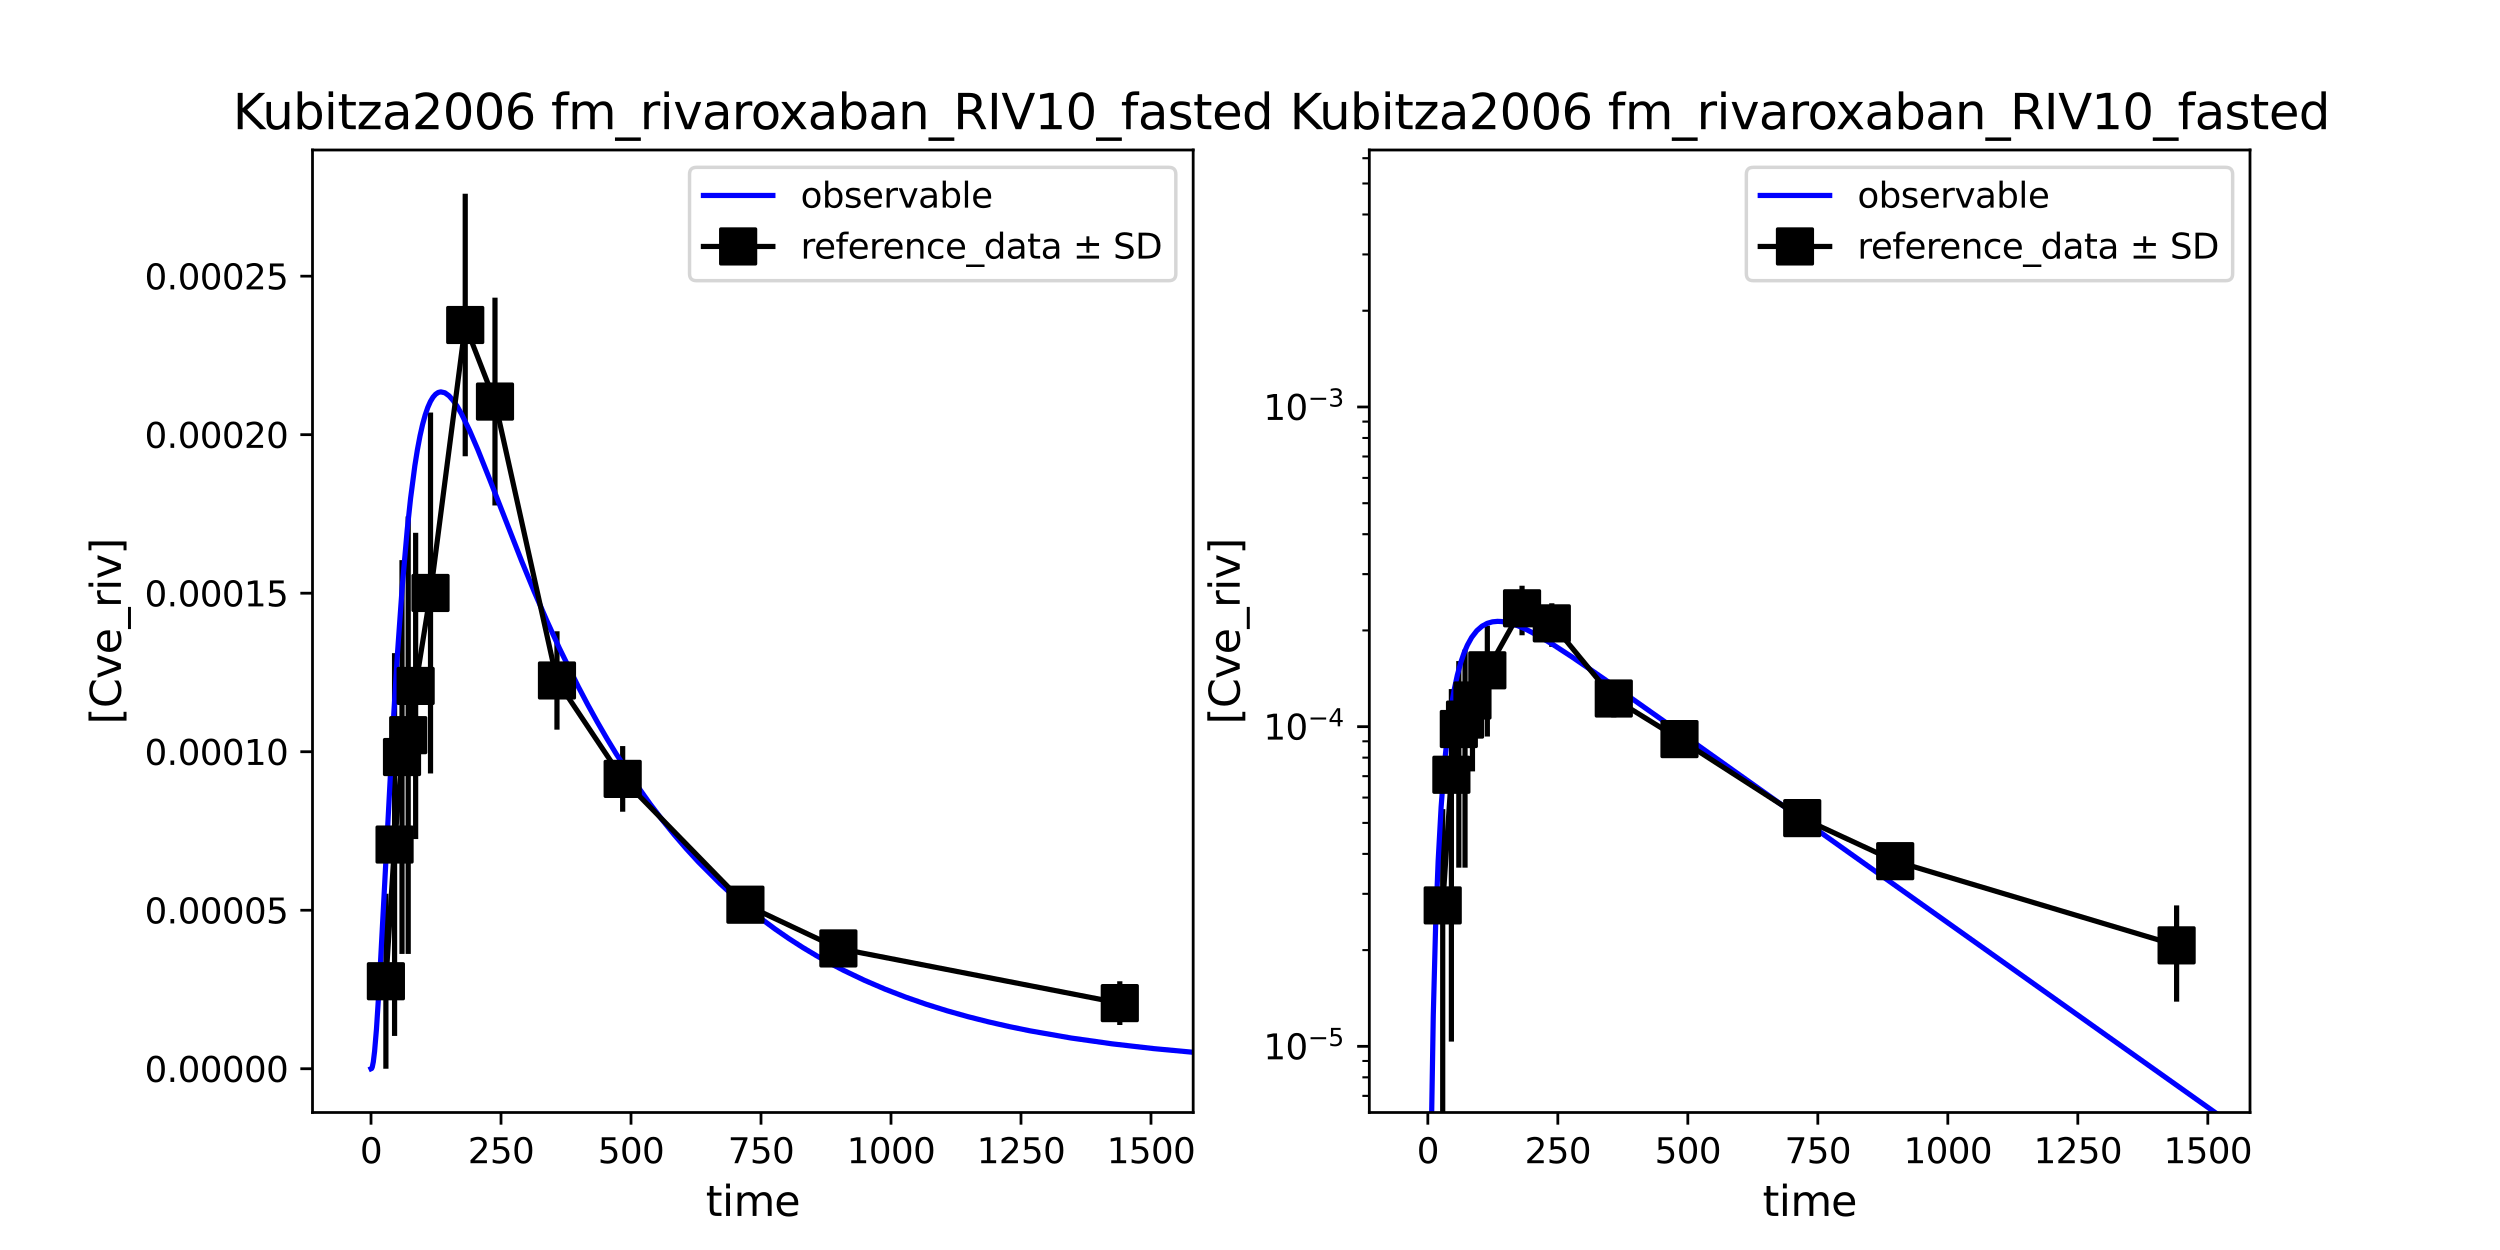 <?xml version="1.0" encoding="utf-8" standalone="no"?>
<!DOCTYPE svg PUBLIC "-//W3C//DTD SVG 1.1//EN"
  "http://www.w3.org/Graphics/SVG/1.1/DTD/svg11.dtd">
<svg xmlns:xlink="http://www.w3.org/1999/xlink" width="720pt" height="360pt" viewBox="0 0 720 360" xmlns="http://www.w3.org/2000/svg" version="1.1">
 <defs>
  <style type="text/css">*{stroke-linejoin: round; stroke-linecap: butt}</style>
 </defs>
 <g id="figure_1">
  <g id="patch_1">
   <path d="M 0 360 
L 720 360 
L 720 0 
L 0 0 
z
" style="fill: #ffffff"/>
  </g>
  <g id="axes_1">
   <g id="patch_2">
    <path d="M 90 320.4 
L 343.636 320.4 
L 343.636 43.2 
L 90 43.2 
z
" style="fill: #ffffff"/>
   </g>
   <g id="matplotlib.axis_1">
    <g id="xtick_1">
     <g id="line2d_1">
      <defs>
       <path id="m401f29e172" d="M 0 0 
L 0 3.5 
" style="stroke: #000000; stroke-width: 0.8"/>
      </defs>
      <g>
       <use xlink:href="#m401f29e172" x="106.852" y="320.4" style="stroke: #000000; stroke-width: 0.8"/>
      </g>
     </g>
     <g id="text_1">
      <!-- 0 -->
      <g transform="translate(103.671 334.998) scale(0.1 -0.1)">
       <defs>
        <path id="DejaVuSans-30" d="M 2034 4250 
Q 1547 4250 1301 3770 
Q 1056 3291 1056 2328 
Q 1056 1369 1301 889 
Q 1547 409 2034 409 
Q 2525 409 2770 889 
Q 3016 1369 3016 2328 
Q 3016 3291 2770 3770 
Q 2525 4250 2034 4250 
z
M 2034 4750 
Q 2819 4750 3233 4129 
Q 3647 3509 3647 2328 
Q 3647 1150 3233 529 
Q 2819 -91 2034 -91 
Q 1250 -91 836 529 
Q 422 1150 422 2328 
Q 422 3509 836 4129 
Q 1250 4750 2034 4750 
z
" transform="scale(0.016)"/>
       </defs>
       <use xlink:href="#DejaVuSans-30"/>
      </g>
     </g>
    </g>
    <g id="xtick_2">
     <g id="line2d_2">
      <g>
       <use xlink:href="#m401f29e172" x="144.291" y="320.4" style="stroke: #000000; stroke-width: 0.8"/>
      </g>
     </g>
     <g id="text_2">
      <!-- 250 -->
      <g transform="translate(134.747 334.998) scale(0.1 -0.1)">
       <defs>
        <path id="DejaVuSans-32" d="M 1228 531 
L 3431 531 
L 3431 0 
L 469 0 
L 469 531 
Q 828 903 1448 1529 
Q 2069 2156 2228 2338 
Q 2531 2678 2651 2914 
Q 2772 3150 2772 3378 
Q 2772 3750 2511 3984 
Q 2250 4219 1831 4219 
Q 1534 4219 1204 4116 
Q 875 4013 500 3803 
L 500 4441 
Q 881 4594 1212 4672 
Q 1544 4750 1819 4750 
Q 2544 4750 2975 4387 
Q 3406 4025 3406 3419 
Q 3406 3131 3298 2873 
Q 3191 2616 2906 2266 
Q 2828 2175 2409 1742 
Q 1991 1309 1228 531 
z
" transform="scale(0.016)"/>
        <path id="DejaVuSans-35" d="M 691 4666 
L 3169 4666 
L 3169 4134 
L 1269 4134 
L 1269 2991 
Q 1406 3038 1543 3061 
Q 1681 3084 1819 3084 
Q 2600 3084 3056 2656 
Q 3513 2228 3513 1497 
Q 3513 744 3044 326 
Q 2575 -91 1722 -91 
Q 1428 -91 1123 -41 
Q 819 9 494 109 
L 494 744 
Q 775 591 1075 516 
Q 1375 441 1709 441 
Q 2250 441 2565 725 
Q 2881 1009 2881 1497 
Q 2881 1984 2565 2268 
Q 2250 2553 1709 2553 
Q 1456 2553 1204 2497 
Q 953 2441 691 2322 
L 691 4666 
z
" transform="scale(0.016)"/>
       </defs>
       <use xlink:href="#DejaVuSans-32"/>
       <use xlink:href="#DejaVuSans-35" x="63.623"/>
       <use xlink:href="#DejaVuSans-30" x="127.246"/>
      </g>
     </g>
    </g>
    <g id="xtick_3">
     <g id="line2d_3">
      <g>
       <use xlink:href="#m401f29e172" x="181.73" y="320.4" style="stroke: #000000; stroke-width: 0.8"/>
      </g>
     </g>
     <g id="text_3">
      <!-- 500 -->
      <g transform="translate(172.186 334.998) scale(0.1 -0.1)">
       <use xlink:href="#DejaVuSans-35"/>
       <use xlink:href="#DejaVuSans-30" x="63.623"/>
       <use xlink:href="#DejaVuSans-30" x="127.246"/>
      </g>
     </g>
    </g>
    <g id="xtick_4">
     <g id="line2d_4">
      <g>
       <use xlink:href="#m401f29e172" x="219.169" y="320.4" style="stroke: #000000; stroke-width: 0.8"/>
      </g>
     </g>
     <g id="text_4">
      <!-- 750 -->
      <g transform="translate(209.625 334.998) scale(0.1 -0.1)">
       <defs>
        <path id="DejaVuSans-37" d="M 525 4666 
L 3525 4666 
L 3525 4397 
L 1831 0 
L 1172 0 
L 2766 4134 
L 525 4134 
L 525 4666 
z
" transform="scale(0.016)"/>
       </defs>
       <use xlink:href="#DejaVuSans-37"/>
       <use xlink:href="#DejaVuSans-35" x="63.623"/>
       <use xlink:href="#DejaVuSans-30" x="127.246"/>
      </g>
     </g>
    </g>
    <g id="xtick_5">
     <g id="line2d_5">
      <g>
       <use xlink:href="#m401f29e172" x="256.608" y="320.4" style="stroke: #000000; stroke-width: 0.8"/>
      </g>
     </g>
     <g id="text_5">
      <!-- 1000 -->
      <g transform="translate(243.883 334.998) scale(0.1 -0.1)">
       <defs>
        <path id="DejaVuSans-31" d="M 794 531 
L 1825 531 
L 1825 4091 
L 703 3866 
L 703 4441 
L 1819 4666 
L 2450 4666 
L 2450 531 
L 3481 531 
L 3481 0 
L 794 0 
L 794 531 
z
" transform="scale(0.016)"/>
       </defs>
       <use xlink:href="#DejaVuSans-31"/>
       <use xlink:href="#DejaVuSans-30" x="63.623"/>
       <use xlink:href="#DejaVuSans-30" x="127.246"/>
       <use xlink:href="#DejaVuSans-30" x="190.869"/>
      </g>
     </g>
    </g>
    <g id="xtick_6">
     <g id="line2d_6">
      <g>
       <use xlink:href="#m401f29e172" x="294.046" y="320.4" style="stroke: #000000; stroke-width: 0.8"/>
      </g>
     </g>
     <g id="text_6">
      <!-- 1250 -->
      <g transform="translate(281.321 334.998) scale(0.1 -0.1)">
       <use xlink:href="#DejaVuSans-31"/>
       <use xlink:href="#DejaVuSans-32" x="63.623"/>
       <use xlink:href="#DejaVuSans-35" x="127.246"/>
       <use xlink:href="#DejaVuSans-30" x="190.869"/>
      </g>
     </g>
    </g>
    <g id="xtick_7">
     <g id="line2d_7">
      <g>
       <use xlink:href="#m401f29e172" x="331.485" y="320.4" style="stroke: #000000; stroke-width: 0.8"/>
      </g>
     </g>
     <g id="text_7">
      <!-- 1500 -->
      <g transform="translate(318.76 334.998) scale(0.1 -0.1)">
       <use xlink:href="#DejaVuSans-31"/>
       <use xlink:href="#DejaVuSans-35" x="63.623"/>
       <use xlink:href="#DejaVuSans-30" x="127.246"/>
       <use xlink:href="#DejaVuSans-30" x="190.869"/>
      </g>
     </g>
    </g>
    <g id="text_8">
     <!-- time -->
     <g transform="translate(203.263 350.196) scale(0.12 -0.12)">
      <defs>
       <path id="DejaVuSans-74" d="M 1172 4494 
L 1172 3500 
L 2356 3500 
L 2356 3053 
L 1172 3053 
L 1172 1153 
Q 1172 725 1289 603 
Q 1406 481 1766 481 
L 2356 481 
L 2356 0 
L 1766 0 
Q 1100 0 847 248 
Q 594 497 594 1153 
L 594 3053 
L 172 3053 
L 172 3500 
L 594 3500 
L 594 4494 
L 1172 4494 
z
" transform="scale(0.016)"/>
       <path id="DejaVuSans-69" d="M 603 3500 
L 1178 3500 
L 1178 0 
L 603 0 
L 603 3500 
z
M 603 4863 
L 1178 4863 
L 1178 4134 
L 603 4134 
L 603 4863 
z
" transform="scale(0.016)"/>
       <path id="DejaVuSans-6d" d="M 3328 2828 
Q 3544 3216 3844 3400 
Q 4144 3584 4550 3584 
Q 5097 3584 5394 3201 
Q 5691 2819 5691 2113 
L 5691 0 
L 5113 0 
L 5113 2094 
Q 5113 2597 4934 2840 
Q 4756 3084 4391 3084 
Q 3944 3084 3684 2787 
Q 3425 2491 3425 1978 
L 3425 0 
L 2847 0 
L 2847 2094 
Q 2847 2600 2669 2842 
Q 2491 3084 2119 3084 
Q 1678 3084 1418 2786 
Q 1159 2488 1159 1978 
L 1159 0 
L 581 0 
L 581 3500 
L 1159 3500 
L 1159 2956 
Q 1356 3278 1631 3431 
Q 1906 3584 2284 3584 
Q 2666 3584 2933 3390 
Q 3200 3197 3328 2828 
z
" transform="scale(0.016)"/>
       <path id="DejaVuSans-65" d="M 3597 1894 
L 3597 1613 
L 953 1613 
Q 991 1019 1311 708 
Q 1631 397 2203 397 
Q 2534 397 2845 478 
Q 3156 559 3463 722 
L 3463 178 
Q 3153 47 2828 -22 
Q 2503 -91 2169 -91 
Q 1331 -91 842 396 
Q 353 884 353 1716 
Q 353 2575 817 3079 
Q 1281 3584 2069 3584 
Q 2775 3584 3186 3129 
Q 3597 2675 3597 1894 
z
M 3022 2063 
Q 3016 2534 2758 2815 
Q 2500 3097 2075 3097 
Q 1594 3097 1305 2825 
Q 1016 2553 972 2059 
L 3022 2063 
z
" transform="scale(0.016)"/>
      </defs>
      <use xlink:href="#DejaVuSans-74"/>
      <use xlink:href="#DejaVuSans-69" x="39.209"/>
      <use xlink:href="#DejaVuSans-6d" x="66.992"/>
      <use xlink:href="#DejaVuSans-65" x="164.404"/>
     </g>
    </g>
   </g>
   <g id="matplotlib.axis_2">
    <g id="ytick_1">
     <g id="line2d_8">
      <defs>
       <path id="me4b4beae19" d="M 0 0 
L -3.5 0 
" style="stroke: #000000; stroke-width: 0.8"/>
      </defs>
      <g>
       <use xlink:href="#me4b4beae19" x="90" y="307.8" style="stroke: #000000; stroke-width: 0.8"/>
      </g>
     </g>
     <g id="text_9">
      <!-- 0.00000 -->
      <g transform="translate(41.647 311.599) scale(0.1 -0.1)">
       <defs>
        <path id="DejaVuSans-2e" d="M 684 794 
L 1344 794 
L 1344 0 
L 684 0 
L 684 794 
z
" transform="scale(0.016)"/>
       </defs>
       <use xlink:href="#DejaVuSans-30"/>
       <use xlink:href="#DejaVuSans-2e" x="63.623"/>
       <use xlink:href="#DejaVuSans-30" x="95.41"/>
       <use xlink:href="#DejaVuSans-30" x="159.033"/>
       <use xlink:href="#DejaVuSans-30" x="222.656"/>
       <use xlink:href="#DejaVuSans-30" x="286.279"/>
       <use xlink:href="#DejaVuSans-30" x="349.902"/>
      </g>
     </g>
    </g>
    <g id="ytick_2">
     <g id="line2d_9">
      <g>
       <use xlink:href="#me4b4beae19" x="90" y="262.147" style="stroke: #000000; stroke-width: 0.8"/>
      </g>
     </g>
     <g id="text_10">
      <!-- 0.00005 -->
      <g transform="translate(41.647 265.946) scale(0.1 -0.1)">
       <use xlink:href="#DejaVuSans-30"/>
       <use xlink:href="#DejaVuSans-2e" x="63.623"/>
       <use xlink:href="#DejaVuSans-30" x="95.41"/>
       <use xlink:href="#DejaVuSans-30" x="159.033"/>
       <use xlink:href="#DejaVuSans-30" x="222.656"/>
       <use xlink:href="#DejaVuSans-30" x="286.279"/>
       <use xlink:href="#DejaVuSans-35" x="349.902"/>
      </g>
     </g>
    </g>
    <g id="ytick_3">
     <g id="line2d_10">
      <g>
       <use xlink:href="#me4b4beae19" x="90" y="216.494" style="stroke: #000000; stroke-width: 0.8"/>
      </g>
     </g>
     <g id="text_11">
      <!-- 0.00010 -->
      <g transform="translate(41.647 220.293) scale(0.1 -0.1)">
       <use xlink:href="#DejaVuSans-30"/>
       <use xlink:href="#DejaVuSans-2e" x="63.623"/>
       <use xlink:href="#DejaVuSans-30" x="95.41"/>
       <use xlink:href="#DejaVuSans-30" x="159.033"/>
       <use xlink:href="#DejaVuSans-30" x="222.656"/>
       <use xlink:href="#DejaVuSans-31" x="286.279"/>
       <use xlink:href="#DejaVuSans-30" x="349.902"/>
      </g>
     </g>
    </g>
    <g id="ytick_4">
     <g id="line2d_11">
      <g>
       <use xlink:href="#me4b4beae19" x="90" y="170.841" style="stroke: #000000; stroke-width: 0.8"/>
      </g>
     </g>
     <g id="text_12">
      <!-- 0.00015 -->
      <g transform="translate(41.647 174.64) scale(0.1 -0.1)">
       <use xlink:href="#DejaVuSans-30"/>
       <use xlink:href="#DejaVuSans-2e" x="63.623"/>
       <use xlink:href="#DejaVuSans-30" x="95.41"/>
       <use xlink:href="#DejaVuSans-30" x="159.033"/>
       <use xlink:href="#DejaVuSans-30" x="222.656"/>
       <use xlink:href="#DejaVuSans-31" x="286.279"/>
       <use xlink:href="#DejaVuSans-35" x="349.902"/>
      </g>
     </g>
    </g>
    <g id="ytick_5">
     <g id="line2d_12">
      <g>
       <use xlink:href="#me4b4beae19" x="90" y="125.188" style="stroke: #000000; stroke-width: 0.8"/>
      </g>
     </g>
     <g id="text_13">
      <!-- 0.00020 -->
      <g transform="translate(41.647 128.987) scale(0.1 -0.1)">
       <use xlink:href="#DejaVuSans-30"/>
       <use xlink:href="#DejaVuSans-2e" x="63.623"/>
       <use xlink:href="#DejaVuSans-30" x="95.41"/>
       <use xlink:href="#DejaVuSans-30" x="159.033"/>
       <use xlink:href="#DejaVuSans-30" x="222.656"/>
       <use xlink:href="#DejaVuSans-32" x="286.279"/>
       <use xlink:href="#DejaVuSans-30" x="349.902"/>
      </g>
     </g>
    </g>
    <g id="ytick_6">
     <g id="line2d_13">
      <g>
       <use xlink:href="#me4b4beae19" x="90" y="79.535" style="stroke: #000000; stroke-width: 0.8"/>
      </g>
     </g>
     <g id="text_14">
      <!-- 0.00025 -->
      <g transform="translate(41.647 83.334) scale(0.1 -0.1)">
       <use xlink:href="#DejaVuSans-30"/>
       <use xlink:href="#DejaVuSans-2e" x="63.623"/>
       <use xlink:href="#DejaVuSans-30" x="95.41"/>
       <use xlink:href="#DejaVuSans-30" x="159.033"/>
       <use xlink:href="#DejaVuSans-30" x="222.656"/>
       <use xlink:href="#DejaVuSans-32" x="286.279"/>
       <use xlink:href="#DejaVuSans-35" x="349.902"/>
      </g>
     </g>
    </g>
    <g id="text_15">
     <!-- [Cve_riv] -->
     <g transform="translate(34.818 208.599) rotate(-90) scale(0.12 -0.12)">
      <defs>
       <path id="DejaVuSans-5b" d="M 550 4863 
L 1875 4863 
L 1875 4416 
L 1125 4416 
L 1125 -397 
L 1875 -397 
L 1875 -844 
L 550 -844 
L 550 4863 
z
" transform="scale(0.016)"/>
       <path id="DejaVuSans-43" d="M 4122 4306 
L 4122 3641 
Q 3803 3938 3442 4084 
Q 3081 4231 2675 4231 
Q 1875 4231 1450 3742 
Q 1025 3253 1025 2328 
Q 1025 1406 1450 917 
Q 1875 428 2675 428 
Q 3081 428 3442 575 
Q 3803 722 4122 1019 
L 4122 359 
Q 3791 134 3420 21 
Q 3050 -91 2638 -91 
Q 1578 -91 968 557 
Q 359 1206 359 2328 
Q 359 3453 968 4101 
Q 1578 4750 2638 4750 
Q 3056 4750 3426 4639 
Q 3797 4528 4122 4306 
z
" transform="scale(0.016)"/>
       <path id="DejaVuSans-76" d="M 191 3500 
L 800 3500 
L 1894 563 
L 2988 3500 
L 3597 3500 
L 2284 0 
L 1503 0 
L 191 3500 
z
" transform="scale(0.016)"/>
       <path id="DejaVuSans-5f" d="M 3263 -1063 
L 3263 -1509 
L -63 -1509 
L -63 -1063 
L 3263 -1063 
z
" transform="scale(0.016)"/>
       <path id="DejaVuSans-72" d="M 2631 2963 
Q 2534 3019 2420 3045 
Q 2306 3072 2169 3072 
Q 1681 3072 1420 2755 
Q 1159 2438 1159 1844 
L 1159 0 
L 581 0 
L 581 3500 
L 1159 3500 
L 1159 2956 
Q 1341 3275 1631 3429 
Q 1922 3584 2338 3584 
Q 2397 3584 2469 3576 
Q 2541 3569 2628 3553 
L 2631 2963 
z
" transform="scale(0.016)"/>
       <path id="DejaVuSans-5d" d="M 1947 4863 
L 1947 -844 
L 622 -844 
L 622 -397 
L 1369 -397 
L 1369 4416 
L 622 4416 
L 622 4863 
L 1947 4863 
z
" transform="scale(0.016)"/>
      </defs>
      <use xlink:href="#DejaVuSans-5b"/>
      <use xlink:href="#DejaVuSans-43" x="39.014"/>
      <use xlink:href="#DejaVuSans-76" x="108.838"/>
      <use xlink:href="#DejaVuSans-65" x="168.018"/>
      <use xlink:href="#DejaVuSans-5f" x="229.541"/>
      <use xlink:href="#DejaVuSans-72" x="279.541"/>
      <use xlink:href="#DejaVuSans-69" x="320.654"/>
      <use xlink:href="#DejaVuSans-76" x="348.438"/>
      <use xlink:href="#DejaVuSans-5d" x="407.617"/>
     </g>
    </g>
   </g>
   <g id="LineCollection_1">
    <path d="M 111.136 307.8 
L 111.136 257.4 
" clip-path="url(#p83e35b3480)" style="fill: none; stroke: #000000; stroke-width: 1.5"/>
    <path d="M 113.636 298.35 
L 113.636 188.1 
" clip-path="url(#p83e35b3480)" style="fill: none; stroke: #000000; stroke-width: 1.5"/>
    <path d="M 115.778 274.725 
L 115.778 161.325 
" clip-path="url(#p83e35b3480)" style="fill: none; stroke: #000000; stroke-width: 1.5"/>
    <path d="M 117.563 274.725 
L 117.563 148.725 
" clip-path="url(#p83e35b3480)" style="fill: none; stroke: #000000; stroke-width: 1.5"/>
    <path d="M 119.705 241.65 
L 119.705 153.45 
" clip-path="url(#p83e35b3480)" style="fill: none; stroke: #000000; stroke-width: 1.5"/>
    <path d="M 123.99 222.75 
L 123.99 118.8 
" clip-path="url(#p83e35b3480)" style="fill: none; stroke: #000000; stroke-width: 1.5"/>
    <path d="M 133.986 131.4 
L 133.986 55.8 
" clip-path="url(#p83e35b3480)" style="fill: none; stroke: #000000; stroke-width: 1.5"/>
    <path d="M 142.555 145.575 
L 142.555 85.725 
" clip-path="url(#p83e35b3480)" style="fill: none; stroke: #000000; stroke-width: 1.5"/>
    <path d="M 160.407 210.15 
L 160.407 181.8 
" clip-path="url(#p83e35b3480)" style="fill: none; stroke: #000000; stroke-width: 1.5"/>
    <path d="M 179.33 233.775 
L 179.33 214.875 
" clip-path="url(#p83e35b3480)" style="fill: none; stroke: #000000; stroke-width: 1.5"/>
    <path d="M 214.676 265.275 
L 214.676 255.825 
" clip-path="url(#p83e35b3480)" style="fill: none; stroke: #000000; stroke-width: 1.5"/>
    <path d="M 241.453 274.725 
L 241.453 271.575 
" clip-path="url(#p83e35b3480)" style="fill: none; stroke: #000000; stroke-width: 1.5"/>
    <path d="M 322.5 295.2 
L 322.5 282.6 
" clip-path="url(#p83e35b3480)" style="fill: none; stroke: #000000; stroke-width: 1.5"/>
   </g>
   <g id="line2d_14">
    <path d="M 106.852 307.8 
L 107.028 307.718 
L 107.216 307.291 
L 107.509 305.847 
L 107.881 302.789 
L 108.421 296.403 
L 109.247 283.49 
L 110.672 256.776 
L 112.967 213.089 
L 114.406 189.152 
L 115.846 168.941 
L 117.286 152.513 
L 118.245 143.537 
L 119.473 134.149 
L 120.22 129.475 
L 120.968 125.515 
L 121.715 122.208 
L 122.463 119.496 
L 123.21 117.323 
L 123.958 115.637 
L 124.705 114.39 
L 125.453 113.538 
L 126.201 113.038 
L 126.948 112.855 
L 128.136 113.129 
L 129.324 113.994 
L 130.512 115.346 
L 131.7 117.095 
L 132.889 119.168 
L 135.265 124.041 
L 137.641 129.569 
L 141.205 138.508 
L 150.222 161.556 
L 153.828 170.312 
L 157.434 178.656 
L 161.041 186.56 
L 166.533 197.744 
L 169.28 202.96 
L 172.026 207.936 
L 174.772 212.68 
L 177.519 217.202 
L 182.376 224.685 
L 187.234 231.553 
L 190.727 236.139 
L 194.22 240.449 
L 197.714 244.501 
L 201.207 248.309 
L 207.393 254.5 
L 211.353 258.121 
L 215.314 261.496 
L 219.275 264.641 
L 223.235 267.573 
L 227.196 270.306 
L 231.156 272.853 
L 235.117 275.227 
L 239.077 277.44 
L 243.038 279.503 
L 248.982 282.338 
L 254.925 284.889 
L 260.869 287.185 
L 266.813 289.25 
L 272.757 291.109 
L 278.701 292.781 
L 284.644 294.286 
L 290.588 295.64 
L 296.532 296.859 
L 308.419 298.942 
L 320.307 300.628 
L 332.195 301.993 
L 344.082 303.098 
L 355.97 303.993 
L 373.801 305.027 
L 376.412 305.149 
L 376.412 305.149 
" clip-path="url(#p83e35b3480)" style="fill: none; stroke: #0000ff; stroke-width: 1.5; stroke-linecap: square"/>
   </g>
   <g id="line2d_15">
    <path d="M 111.136 282.6 
L 113.636 243.225 
L 115.778 218.025 
L 117.563 211.725 
L 119.705 197.55 
L 123.99 170.775 
L 133.986 93.6 
L 142.555 115.65 
L 160.407 195.975 
L 179.33 224.325 
L 214.676 260.55 
L 241.453 273.15 
L 322.5 288.9 
" clip-path="url(#p83e35b3480)" style="fill: none; stroke: #000000; stroke-width: 1.5; stroke-linecap: square"/>
    <defs>
     <path id="ma0211f423b" d="M -5 5 
L 5 5 
L 5 -5 
L -5 -5 
z
" style="stroke: #000000; stroke-linejoin: miter"/>
    </defs>
    <g clip-path="url(#p83e35b3480)">
     <use xlink:href="#ma0211f423b" x="111.136" y="282.6" style="stroke: #000000; stroke-linejoin: miter"/>
     <use xlink:href="#ma0211f423b" x="113.636" y="243.225" style="stroke: #000000; stroke-linejoin: miter"/>
     <use xlink:href="#ma0211f423b" x="115.778" y="218.025" style="stroke: #000000; stroke-linejoin: miter"/>
     <use xlink:href="#ma0211f423b" x="117.563" y="211.725" style="stroke: #000000; stroke-linejoin: miter"/>
     <use xlink:href="#ma0211f423b" x="119.705" y="197.55" style="stroke: #000000; stroke-linejoin: miter"/>
     <use xlink:href="#ma0211f423b" x="123.99" y="170.775" style="stroke: #000000; stroke-linejoin: miter"/>
     <use xlink:href="#ma0211f423b" x="133.986" y="93.6" style="stroke: #000000; stroke-linejoin: miter"/>
     <use xlink:href="#ma0211f423b" x="142.555" y="115.65" style="stroke: #000000; stroke-linejoin: miter"/>
     <use xlink:href="#ma0211f423b" x="160.407" y="195.975" style="stroke: #000000; stroke-linejoin: miter"/>
     <use xlink:href="#ma0211f423b" x="179.33" y="224.325" style="stroke: #000000; stroke-linejoin: miter"/>
     <use xlink:href="#ma0211f423b" x="214.676" y="260.55" style="stroke: #000000; stroke-linejoin: miter"/>
     <use xlink:href="#ma0211f423b" x="241.453" y="273.15" style="stroke: #000000; stroke-linejoin: miter"/>
     <use xlink:href="#ma0211f423b" x="322.5" y="288.9" style="stroke: #000000; stroke-linejoin: miter"/>
    </g>
   </g>
   <g id="patch_3">
    <path d="M 90 320.4 
L 90 43.2 
" style="fill: none; stroke: #000000; stroke-width: 0.8; stroke-linejoin: miter; stroke-linecap: square"/>
   </g>
   <g id="patch_4">
    <path d="M 343.636 320.4 
L 343.636 43.2 
" style="fill: none; stroke: #000000; stroke-width: 0.8; stroke-linejoin: miter; stroke-linecap: square"/>
   </g>
   <g id="patch_5">
    <path d="M 90 320.4 
L 343.636 320.4 
" style="fill: none; stroke: #000000; stroke-width: 0.8; stroke-linejoin: miter; stroke-linecap: square"/>
   </g>
   <g id="patch_6">
    <path d="M 90 43.2 
L 343.636 43.2 
" style="fill: none; stroke: #000000; stroke-width: 0.8; stroke-linejoin: miter; stroke-linecap: square"/>
   </g>
   <g id="text_16">
    <!-- Kubitza2006 fm_rivaroxaban_RIV10_fasted -->
    <g transform="translate(67.06 37.2) scale(0.14 -0.14)">
     <defs>
      <path id="DejaVuSans-4b" d="M 628 4666 
L 1259 4666 
L 1259 2694 
L 3353 4666 
L 4166 4666 
L 1850 2491 
L 4331 0 
L 3500 0 
L 1259 2247 
L 1259 0 
L 628 0 
L 628 4666 
z
" transform="scale(0.016)"/>
      <path id="DejaVuSans-75" d="M 544 1381 
L 544 3500 
L 1119 3500 
L 1119 1403 
Q 1119 906 1312 657 
Q 1506 409 1894 409 
Q 2359 409 2629 706 
Q 2900 1003 2900 1516 
L 2900 3500 
L 3475 3500 
L 3475 0 
L 2900 0 
L 2900 538 
Q 2691 219 2414 64 
Q 2138 -91 1772 -91 
Q 1169 -91 856 284 
Q 544 659 544 1381 
z
M 1991 3584 
L 1991 3584 
z
" transform="scale(0.016)"/>
      <path id="DejaVuSans-62" d="M 3116 1747 
Q 3116 2381 2855 2742 
Q 2594 3103 2138 3103 
Q 1681 3103 1420 2742 
Q 1159 2381 1159 1747 
Q 1159 1113 1420 752 
Q 1681 391 2138 391 
Q 2594 391 2855 752 
Q 3116 1113 3116 1747 
z
M 1159 2969 
Q 1341 3281 1617 3432 
Q 1894 3584 2278 3584 
Q 2916 3584 3314 3078 
Q 3713 2572 3713 1747 
Q 3713 922 3314 415 
Q 2916 -91 2278 -91 
Q 1894 -91 1617 61 
Q 1341 213 1159 525 
L 1159 0 
L 581 0 
L 581 4863 
L 1159 4863 
L 1159 2969 
z
" transform="scale(0.016)"/>
      <path id="DejaVuSans-7a" d="M 353 3500 
L 3084 3500 
L 3084 2975 
L 922 459 
L 3084 459 
L 3084 0 
L 275 0 
L 275 525 
L 2438 3041 
L 353 3041 
L 353 3500 
z
" transform="scale(0.016)"/>
      <path id="DejaVuSans-61" d="M 2194 1759 
Q 1497 1759 1228 1600 
Q 959 1441 959 1056 
Q 959 750 1161 570 
Q 1363 391 1709 391 
Q 2188 391 2477 730 
Q 2766 1069 2766 1631 
L 2766 1759 
L 2194 1759 
z
M 3341 1997 
L 3341 0 
L 2766 0 
L 2766 531 
Q 2569 213 2275 61 
Q 1981 -91 1556 -91 
Q 1019 -91 701 211 
Q 384 513 384 1019 
Q 384 1609 779 1909 
Q 1175 2209 1959 2209 
L 2766 2209 
L 2766 2266 
Q 2766 2663 2505 2880 
Q 2244 3097 1772 3097 
Q 1472 3097 1187 3025 
Q 903 2953 641 2809 
L 641 3341 
Q 956 3463 1253 3523 
Q 1550 3584 1831 3584 
Q 2591 3584 2966 3190 
Q 3341 2797 3341 1997 
z
" transform="scale(0.016)"/>
      <path id="DejaVuSans-36" d="M 2113 2584 
Q 1688 2584 1439 2293 
Q 1191 2003 1191 1497 
Q 1191 994 1439 701 
Q 1688 409 2113 409 
Q 2538 409 2786 701 
Q 3034 994 3034 1497 
Q 3034 2003 2786 2293 
Q 2538 2584 2113 2584 
z
M 3366 4563 
L 3366 3988 
Q 3128 4100 2886 4159 
Q 2644 4219 2406 4219 
Q 1781 4219 1451 3797 
Q 1122 3375 1075 2522 
Q 1259 2794 1537 2939 
Q 1816 3084 2150 3084 
Q 2853 3084 3261 2657 
Q 3669 2231 3669 1497 
Q 3669 778 3244 343 
Q 2819 -91 2113 -91 
Q 1303 -91 875 529 
Q 447 1150 447 2328 
Q 447 3434 972 4092 
Q 1497 4750 2381 4750 
Q 2619 4750 2861 4703 
Q 3103 4656 3366 4563 
z
" transform="scale(0.016)"/>
      <path id="DejaVuSans-20" transform="scale(0.016)"/>
      <path id="DejaVuSans-66" d="M 2375 4863 
L 2375 4384 
L 1825 4384 
Q 1516 4384 1395 4259 
Q 1275 4134 1275 3809 
L 1275 3500 
L 2222 3500 
L 2222 3053 
L 1275 3053 
L 1275 0 
L 697 0 
L 697 3053 
L 147 3053 
L 147 3500 
L 697 3500 
L 697 3744 
Q 697 4328 969 4595 
Q 1241 4863 1831 4863 
L 2375 4863 
z
" transform="scale(0.016)"/>
      <path id="DejaVuSans-6f" d="M 1959 3097 
Q 1497 3097 1228 2736 
Q 959 2375 959 1747 
Q 959 1119 1226 758 
Q 1494 397 1959 397 
Q 2419 397 2687 759 
Q 2956 1122 2956 1747 
Q 2956 2369 2687 2733 
Q 2419 3097 1959 3097 
z
M 1959 3584 
Q 2709 3584 3137 3096 
Q 3566 2609 3566 1747 
Q 3566 888 3137 398 
Q 2709 -91 1959 -91 
Q 1206 -91 779 398 
Q 353 888 353 1747 
Q 353 2609 779 3096 
Q 1206 3584 1959 3584 
z
" transform="scale(0.016)"/>
      <path id="DejaVuSans-78" d="M 3513 3500 
L 2247 1797 
L 3578 0 
L 2900 0 
L 1881 1375 
L 863 0 
L 184 0 
L 1544 1831 
L 300 3500 
L 978 3500 
L 1906 2253 
L 2834 3500 
L 3513 3500 
z
" transform="scale(0.016)"/>
      <path id="DejaVuSans-6e" d="M 3513 2113 
L 3513 0 
L 2938 0 
L 2938 2094 
Q 2938 2591 2744 2837 
Q 2550 3084 2163 3084 
Q 1697 3084 1428 2787 
Q 1159 2491 1159 1978 
L 1159 0 
L 581 0 
L 581 3500 
L 1159 3500 
L 1159 2956 
Q 1366 3272 1645 3428 
Q 1925 3584 2291 3584 
Q 2894 3584 3203 3211 
Q 3513 2838 3513 2113 
z
" transform="scale(0.016)"/>
      <path id="DejaVuSans-52" d="M 2841 2188 
Q 3044 2119 3236 1894 
Q 3428 1669 3622 1275 
L 4263 0 
L 3584 0 
L 2988 1197 
Q 2756 1666 2539 1819 
Q 2322 1972 1947 1972 
L 1259 1972 
L 1259 0 
L 628 0 
L 628 4666 
L 2053 4666 
Q 2853 4666 3247 4331 
Q 3641 3997 3641 3322 
Q 3641 2881 3436 2590 
Q 3231 2300 2841 2188 
z
M 1259 4147 
L 1259 2491 
L 2053 2491 
Q 2509 2491 2742 2702 
Q 2975 2913 2975 3322 
Q 2975 3731 2742 3939 
Q 2509 4147 2053 4147 
L 1259 4147 
z
" transform="scale(0.016)"/>
      <path id="DejaVuSans-49" d="M 628 4666 
L 1259 4666 
L 1259 0 
L 628 0 
L 628 4666 
z
" transform="scale(0.016)"/>
      <path id="DejaVuSans-56" d="M 1831 0 
L 50 4666 
L 709 4666 
L 2188 738 
L 3669 4666 
L 4325 4666 
L 2547 0 
L 1831 0 
z
" transform="scale(0.016)"/>
      <path id="DejaVuSans-73" d="M 2834 3397 
L 2834 2853 
Q 2591 2978 2328 3040 
Q 2066 3103 1784 3103 
Q 1356 3103 1142 2972 
Q 928 2841 928 2578 
Q 928 2378 1081 2264 
Q 1234 2150 1697 2047 
L 1894 2003 
Q 2506 1872 2764 1633 
Q 3022 1394 3022 966 
Q 3022 478 2636 193 
Q 2250 -91 1575 -91 
Q 1294 -91 989 -36 
Q 684 19 347 128 
L 347 722 
Q 666 556 975 473 
Q 1284 391 1588 391 
Q 1994 391 2212 530 
Q 2431 669 2431 922 
Q 2431 1156 2273 1281 
Q 2116 1406 1581 1522 
L 1381 1569 
Q 847 1681 609 1914 
Q 372 2147 372 2553 
Q 372 3047 722 3315 
Q 1072 3584 1716 3584 
Q 2034 3584 2315 3537 
Q 2597 3491 2834 3397 
z
" transform="scale(0.016)"/>
      <path id="DejaVuSans-64" d="M 2906 2969 
L 2906 4863 
L 3481 4863 
L 3481 0 
L 2906 0 
L 2906 525 
Q 2725 213 2448 61 
Q 2172 -91 1784 -91 
Q 1150 -91 751 415 
Q 353 922 353 1747 
Q 353 2572 751 3078 
Q 1150 3584 1784 3584 
Q 2172 3584 2448 3432 
Q 2725 3281 2906 2969 
z
M 947 1747 
Q 947 1113 1208 752 
Q 1469 391 1925 391 
Q 2381 391 2643 752 
Q 2906 1113 2906 1747 
Q 2906 2381 2643 2742 
Q 2381 3103 1925 3103 
Q 1469 3103 1208 2742 
Q 947 2381 947 1747 
z
" transform="scale(0.016)"/>
     </defs>
     <use xlink:href="#DejaVuSans-4b"/>
     <use xlink:href="#DejaVuSans-75" x="60.576"/>
     <use xlink:href="#DejaVuSans-62" x="123.955"/>
     <use xlink:href="#DejaVuSans-69" x="187.432"/>
     <use xlink:href="#DejaVuSans-74" x="215.215"/>
     <use xlink:href="#DejaVuSans-7a" x="254.424"/>
     <use xlink:href="#DejaVuSans-61" x="306.914"/>
     <use xlink:href="#DejaVuSans-32" x="368.193"/>
     <use xlink:href="#DejaVuSans-30" x="431.816"/>
     <use xlink:href="#DejaVuSans-30" x="495.439"/>
     <use xlink:href="#DejaVuSans-36" x="559.062"/>
     <use xlink:href="#DejaVuSans-20" x="622.686"/>
     <use xlink:href="#DejaVuSans-66" x="654.473"/>
     <use xlink:href="#DejaVuSans-6d" x="689.678"/>
     <use xlink:href="#DejaVuSans-5f" x="787.09"/>
     <use xlink:href="#DejaVuSans-72" x="837.09"/>
     <use xlink:href="#DejaVuSans-69" x="878.203"/>
     <use xlink:href="#DejaVuSans-76" x="905.986"/>
     <use xlink:href="#DejaVuSans-61" x="965.166"/>
     <use xlink:href="#DejaVuSans-72" x="1026.445"/>
     <use xlink:href="#DejaVuSans-6f" x="1065.309"/>
     <use xlink:href="#DejaVuSans-78" x="1123.365"/>
     <use xlink:href="#DejaVuSans-61" x="1182.545"/>
     <use xlink:href="#DejaVuSans-62" x="1243.824"/>
     <use xlink:href="#DejaVuSans-61" x="1307.301"/>
     <use xlink:href="#DejaVuSans-6e" x="1368.58"/>
     <use xlink:href="#DejaVuSans-5f" x="1431.959"/>
     <use xlink:href="#DejaVuSans-52" x="1481.959"/>
     <use xlink:href="#DejaVuSans-49" x="1551.441"/>
     <use xlink:href="#DejaVuSans-56" x="1580.934"/>
     <use xlink:href="#DejaVuSans-31" x="1649.342"/>
     <use xlink:href="#DejaVuSans-30" x="1712.965"/>
     <use xlink:href="#DejaVuSans-5f" x="1776.588"/>
     <use xlink:href="#DejaVuSans-66" x="1826.588"/>
     <use xlink:href="#DejaVuSans-61" x="1861.793"/>
     <use xlink:href="#DejaVuSans-73" x="1923.072"/>
     <use xlink:href="#DejaVuSans-74" x="1975.172"/>
     <use xlink:href="#DejaVuSans-65" x="2014.381"/>
     <use xlink:href="#DejaVuSans-64" x="2075.904"/>
    </g>
   </g>
   <g id="legend_1">
    <g id="patch_7">
     <path d="M 200.586 80.834 
L 336.636 80.834 
Q 338.636 80.834 338.636 78.834 
L 338.636 50.2 
Q 338.636 48.2 336.636 48.2 
L 200.586 48.2 
Q 198.586 48.2 198.586 50.2 
L 198.586 78.834 
Q 198.586 80.834 200.586 80.834 
z
" style="fill: #ffffff; opacity: 0.8; stroke: #cccccc; stroke-linejoin: miter"/>
    </g>
    <g id="line2d_16">
     <path d="M 202.586 56.298 
L 212.586 56.298 
L 222.586 56.298 
" style="fill: none; stroke: #0000ff; stroke-width: 1.5; stroke-linecap: square"/>
    </g>
    <g id="text_17">
     <!-- observable -->
     <g transform="translate(230.586 59.798) scale(0.1 -0.1)">
      <defs>
       <path id="DejaVuSans-6c" d="M 603 4863 
L 1178 4863 
L 1178 0 
L 603 0 
L 603 4863 
z
" transform="scale(0.016)"/>
      </defs>
      <use xlink:href="#DejaVuSans-6f"/>
      <use xlink:href="#DejaVuSans-62" x="61.182"/>
      <use xlink:href="#DejaVuSans-73" x="124.658"/>
      <use xlink:href="#DejaVuSans-65" x="176.758"/>
      <use xlink:href="#DejaVuSans-72" x="238.281"/>
      <use xlink:href="#DejaVuSans-76" x="279.395"/>
      <use xlink:href="#DejaVuSans-61" x="338.574"/>
      <use xlink:href="#DejaVuSans-62" x="399.854"/>
      <use xlink:href="#DejaVuSans-6c" x="463.33"/>
      <use xlink:href="#DejaVuSans-65" x="491.113"/>
     </g>
    </g>
    <g id="LineCollection_2">
     <path d="M 212.586 75.977 
L 212.586 65.977 
" style="fill: none; stroke: #000000; stroke-width: 1.5"/>
    </g>
    <g id="line2d_17">
     <path d="M 202.586 70.977 
L 222.586 70.977 
" style="fill: none; stroke: #000000; stroke-width: 1.5; stroke-linecap: square"/>
    </g>
    <g id="line2d_18">
     <g>
      <use xlink:href="#ma0211f423b" x="212.586" y="70.977" style="stroke: #000000; stroke-linejoin: miter"/>
     </g>
    </g>
    <g id="text_18">
     <!-- reference_data ± SD -->
     <g transform="translate(230.586 74.477) scale(0.1 -0.1)">
      <defs>
       <path id="DejaVuSans-63" d="M 3122 3366 
L 3122 2828 
Q 2878 2963 2633 3030 
Q 2388 3097 2138 3097 
Q 1578 3097 1268 2742 
Q 959 2388 959 1747 
Q 959 1106 1268 751 
Q 1578 397 2138 397 
Q 2388 397 2633 464 
Q 2878 531 3122 666 
L 3122 134 
Q 2881 22 2623 -34 
Q 2366 -91 2075 -91 
Q 1284 -91 818 406 
Q 353 903 353 1747 
Q 353 2603 823 3093 
Q 1294 3584 2113 3584 
Q 2378 3584 2631 3529 
Q 2884 3475 3122 3366 
z
" transform="scale(0.016)"/>
       <path id="DejaVuSans-b1" d="M 2944 4013 
L 2944 2803 
L 4684 2803 
L 4684 2272 
L 2944 2272 
L 2944 1063 
L 2419 1063 
L 2419 2272 
L 678 2272 
L 678 2803 
L 2419 2803 
L 2419 4013 
L 2944 4013 
z
M 678 531 
L 4684 531 
L 4684 0 
L 678 0 
L 678 531 
z
" transform="scale(0.016)"/>
       <path id="DejaVuSans-53" d="M 3425 4513 
L 3425 3897 
Q 3066 4069 2747 4153 
Q 2428 4238 2131 4238 
Q 1616 4238 1336 4038 
Q 1056 3838 1056 3469 
Q 1056 3159 1242 3001 
Q 1428 2844 1947 2747 
L 2328 2669 
Q 3034 2534 3370 2195 
Q 3706 1856 3706 1288 
Q 3706 609 3251 259 
Q 2797 -91 1919 -91 
Q 1588 -91 1214 -16 
Q 841 59 441 206 
L 441 856 
Q 825 641 1194 531 
Q 1563 422 1919 422 
Q 2459 422 2753 634 
Q 3047 847 3047 1241 
Q 3047 1584 2836 1778 
Q 2625 1972 2144 2069 
L 1759 2144 
Q 1053 2284 737 2584 
Q 422 2884 422 3419 
Q 422 4038 858 4394 
Q 1294 4750 2059 4750 
Q 2388 4750 2728 4690 
Q 3069 4631 3425 4513 
z
" transform="scale(0.016)"/>
       <path id="DejaVuSans-44" d="M 1259 4147 
L 1259 519 
L 2022 519 
Q 2988 519 3436 956 
Q 3884 1394 3884 2338 
Q 3884 3275 3436 3711 
Q 2988 4147 2022 4147 
L 1259 4147 
z
M 628 4666 
L 1925 4666 
Q 3281 4666 3915 4102 
Q 4550 3538 4550 2338 
Q 4550 1131 3912 565 
Q 3275 0 1925 0 
L 628 0 
L 628 4666 
z
" transform="scale(0.016)"/>
      </defs>
      <use xlink:href="#DejaVuSans-72"/>
      <use xlink:href="#DejaVuSans-65" x="38.863"/>
      <use xlink:href="#DejaVuSans-66" x="100.387"/>
      <use xlink:href="#DejaVuSans-65" x="135.592"/>
      <use xlink:href="#DejaVuSans-72" x="197.115"/>
      <use xlink:href="#DejaVuSans-65" x="235.979"/>
      <use xlink:href="#DejaVuSans-6e" x="297.502"/>
      <use xlink:href="#DejaVuSans-63" x="360.881"/>
      <use xlink:href="#DejaVuSans-65" x="415.861"/>
      <use xlink:href="#DejaVuSans-5f" x="477.385"/>
      <use xlink:href="#DejaVuSans-64" x="527.385"/>
      <use xlink:href="#DejaVuSans-61" x="590.861"/>
      <use xlink:href="#DejaVuSans-74" x="652.141"/>
      <use xlink:href="#DejaVuSans-61" x="691.35"/>
      <use xlink:href="#DejaVuSans-20" x="752.629"/>
      <use xlink:href="#DejaVuSans-b1" x="784.416"/>
      <use xlink:href="#DejaVuSans-20" x="868.205"/>
      <use xlink:href="#DejaVuSans-53" x="899.992"/>
      <use xlink:href="#DejaVuSans-44" x="963.469"/>
     </g>
    </g>
   </g>
  </g>
  <g id="axes_2">
   <g id="patch_8">
    <path d="M 394.364 320.4 
L 648 320.4 
L 648 43.2 
L 394.364 43.2 
z
" style="fill: #ffffff"/>
   </g>
   <g id="matplotlib.axis_3">
    <g id="xtick_8">
     <g id="line2d_19">
      <g>
       <use xlink:href="#m401f29e172" x="411.216" y="320.4" style="stroke: #000000; stroke-width: 0.8"/>
      </g>
     </g>
     <g id="text_19">
      <!-- 0 -->
      <g transform="translate(408.034 334.998) scale(0.1 -0.1)">
       <use xlink:href="#DejaVuSans-30"/>
      </g>
     </g>
    </g>
    <g id="xtick_9">
     <g id="line2d_20">
      <g>
       <use xlink:href="#m401f29e172" x="448.654" y="320.4" style="stroke: #000000; stroke-width: 0.8"/>
      </g>
     </g>
     <g id="text_20">
      <!-- 250 -->
      <g transform="translate(439.111 334.998) scale(0.1 -0.1)">
       <use xlink:href="#DejaVuSans-32"/>
       <use xlink:href="#DejaVuSans-35" x="63.623"/>
       <use xlink:href="#DejaVuSans-30" x="127.246"/>
      </g>
     </g>
    </g>
    <g id="xtick_10">
     <g id="line2d_21">
      <g>
       <use xlink:href="#m401f29e172" x="486.093" y="320.4" style="stroke: #000000; stroke-width: 0.8"/>
      </g>
     </g>
     <g id="text_21">
      <!-- 500 -->
      <g transform="translate(476.55 334.998) scale(0.1 -0.1)">
       <use xlink:href="#DejaVuSans-35"/>
       <use xlink:href="#DejaVuSans-30" x="63.623"/>
       <use xlink:href="#DejaVuSans-30" x="127.246"/>
      </g>
     </g>
    </g>
    <g id="xtick_11">
     <g id="line2d_22">
      <g>
       <use xlink:href="#m401f29e172" x="523.532" y="320.4" style="stroke: #000000; stroke-width: 0.8"/>
      </g>
     </g>
     <g id="text_22">
      <!-- 750 -->
      <g transform="translate(513.989 334.998) scale(0.1 -0.1)">
       <use xlink:href="#DejaVuSans-37"/>
       <use xlink:href="#DejaVuSans-35" x="63.623"/>
       <use xlink:href="#DejaVuSans-30" x="127.246"/>
      </g>
     </g>
    </g>
    <g id="xtick_12">
     <g id="line2d_23">
      <g>
       <use xlink:href="#m401f29e172" x="560.971" y="320.4" style="stroke: #000000; stroke-width: 0.8"/>
      </g>
     </g>
     <g id="text_23">
      <!-- 1000 -->
      <g transform="translate(548.246 334.998) scale(0.1 -0.1)">
       <use xlink:href="#DejaVuSans-31"/>
       <use xlink:href="#DejaVuSans-30" x="63.623"/>
       <use xlink:href="#DejaVuSans-30" x="127.246"/>
       <use xlink:href="#DejaVuSans-30" x="190.869"/>
      </g>
     </g>
    </g>
    <g id="xtick_13">
     <g id="line2d_24">
      <g>
       <use xlink:href="#m401f29e172" x="598.41" y="320.4" style="stroke: #000000; stroke-width: 0.8"/>
      </g>
     </g>
     <g id="text_24">
      <!-- 1250 -->
      <g transform="translate(585.685 334.998) scale(0.1 -0.1)">
       <use xlink:href="#DejaVuSans-31"/>
       <use xlink:href="#DejaVuSans-32" x="63.623"/>
       <use xlink:href="#DejaVuSans-35" x="127.246"/>
       <use xlink:href="#DejaVuSans-30" x="190.869"/>
      </g>
     </g>
    </g>
    <g id="xtick_14">
     <g id="line2d_25">
      <g>
       <use xlink:href="#m401f29e172" x="635.849" y="320.4" style="stroke: #000000; stroke-width: 0.8"/>
      </g>
     </g>
     <g id="text_25">
      <!-- 1500 -->
      <g transform="translate(623.124 334.998) scale(0.1 -0.1)">
       <use xlink:href="#DejaVuSans-31"/>
       <use xlink:href="#DejaVuSans-35" x="63.623"/>
       <use xlink:href="#DejaVuSans-30" x="127.246"/>
       <use xlink:href="#DejaVuSans-30" x="190.869"/>
      </g>
     </g>
    </g>
    <g id="text_26">
     <!-- time -->
     <g transform="translate(507.627 350.196) scale(0.12 -0.12)">
      <use xlink:href="#DejaVuSans-74"/>
      <use xlink:href="#DejaVuSans-69" x="39.209"/>
      <use xlink:href="#DejaVuSans-6d" x="66.992"/>
      <use xlink:href="#DejaVuSans-65" x="164.404"/>
     </g>
    </g>
   </g>
   <g id="matplotlib.axis_4">
    <g id="ytick_7">
     <g id="line2d_26">
      <g>
       <use xlink:href="#me4b4beae19" x="394.364" y="301.349" style="stroke: #000000; stroke-width: 0.8"/>
      </g>
     </g>
     <g id="text_27">
      <!-- $\mathdefault{10^{-5}}$ -->
      <g transform="translate(363.864 305.148) scale(0.1 -0.1)">
       <defs>
        <path id="DejaVuSans-2212" d="M 678 2272 
L 4684 2272 
L 4684 1741 
L 678 1741 
L 678 2272 
z
" transform="scale(0.016)"/>
       </defs>
       <use xlink:href="#DejaVuSans-31" transform="translate(0 0.684)"/>
       <use xlink:href="#DejaVuSans-30" transform="translate(63.623 0.684)"/>
       <use xlink:href="#DejaVuSans-2212" transform="translate(128.203 38.966) scale(0.7)"/>
       <use xlink:href="#DejaVuSans-35" transform="translate(186.855 38.966) scale(0.7)"/>
      </g>
     </g>
    </g>
    <g id="ytick_8">
     <g id="line2d_27">
      <g>
       <use xlink:href="#me4b4beae19" x="394.364" y="209.279" style="stroke: #000000; stroke-width: 0.8"/>
      </g>
     </g>
     <g id="text_28">
      <!-- $\mathdefault{10^{-4}}$ -->
      <g transform="translate(363.864 213.078) scale(0.1 -0.1)">
       <defs>
        <path id="DejaVuSans-34" d="M 2419 4116 
L 825 1625 
L 2419 1625 
L 2419 4116 
z
M 2253 4666 
L 3047 4666 
L 3047 1625 
L 3713 1625 
L 3713 1100 
L 3047 1100 
L 3047 0 
L 2419 0 
L 2419 1100 
L 313 1100 
L 313 1709 
L 2253 4666 
z
" transform="scale(0.016)"/>
       </defs>
       <use xlink:href="#DejaVuSans-31" transform="translate(0 0.684)"/>
       <use xlink:href="#DejaVuSans-30" transform="translate(63.623 0.684)"/>
       <use xlink:href="#DejaVuSans-2212" transform="translate(128.203 38.966) scale(0.7)"/>
       <use xlink:href="#DejaVuSans-34" transform="translate(186.855 38.966) scale(0.7)"/>
      </g>
     </g>
    </g>
    <g id="ytick_9">
     <g id="line2d_28">
      <g>
       <use xlink:href="#me4b4beae19" x="394.364" y="117.208" style="stroke: #000000; stroke-width: 0.8"/>
      </g>
     </g>
     <g id="text_29">
      <!-- $\mathdefault{10^{-3}}$ -->
      <g transform="translate(363.864 121.008) scale(0.1 -0.1)">
       <defs>
        <path id="DejaVuSans-33" d="M 2597 2516 
Q 3050 2419 3304 2112 
Q 3559 1806 3559 1356 
Q 3559 666 3084 287 
Q 2609 -91 1734 -91 
Q 1441 -91 1130 -33 
Q 819 25 488 141 
L 488 750 
Q 750 597 1062 519 
Q 1375 441 1716 441 
Q 2309 441 2620 675 
Q 2931 909 2931 1356 
Q 2931 1769 2642 2001 
Q 2353 2234 1838 2234 
L 1294 2234 
L 1294 2753 
L 1863 2753 
Q 2328 2753 2575 2939 
Q 2822 3125 2822 3475 
Q 2822 3834 2567 4026 
Q 2313 4219 1838 4219 
Q 1578 4219 1281 4162 
Q 984 4106 628 3988 
L 628 4550 
Q 988 4650 1302 4700 
Q 1616 4750 1894 4750 
Q 2613 4750 3031 4423 
Q 3450 4097 3450 3541 
Q 3450 3153 3228 2886 
Q 3006 2619 2597 2516 
z
" transform="scale(0.016)"/>
       </defs>
       <use xlink:href="#DejaVuSans-31" transform="translate(0 0.766)"/>
       <use xlink:href="#DejaVuSans-30" transform="translate(63.623 0.766)"/>
       <use xlink:href="#DejaVuSans-2212" transform="translate(128.203 39.047) scale(0.7)"/>
       <use xlink:href="#DejaVuSans-33" transform="translate(186.855 39.047) scale(0.7)"/>
      </g>
     </g>
    </g>
    <g id="ytick_10">
     <g id="line2d_29">
      <defs>
       <path id="med7a3e4551" d="M 0 0 
L -2 0 
" style="stroke: #000000; stroke-width: 0.6"/>
      </defs>
      <g>
       <use xlink:href="#med7a3e4551" x="394.364" y="315.611" style="stroke: #000000; stroke-width: 0.6"/>
      </g>
     </g>
    </g>
    <g id="ytick_11">
     <g id="line2d_30">
      <g>
       <use xlink:href="#med7a3e4551" x="394.364" y="310.272" style="stroke: #000000; stroke-width: 0.6"/>
      </g>
     </g>
    </g>
    <g id="ytick_12">
     <g id="line2d_31">
      <g>
       <use xlink:href="#med7a3e4551" x="394.364" y="305.562" style="stroke: #000000; stroke-width: 0.6"/>
      </g>
     </g>
    </g>
    <g id="ytick_13">
     <g id="line2d_32">
      <g>
       <use xlink:href="#med7a3e4551" x="394.364" y="273.633" style="stroke: #000000; stroke-width: 0.6"/>
      </g>
     </g>
    </g>
    <g id="ytick_14">
     <g id="line2d_33">
      <g>
       <use xlink:href="#med7a3e4551" x="394.364" y="257.42" style="stroke: #000000; stroke-width: 0.6"/>
      </g>
     </g>
    </g>
    <g id="ytick_15">
     <g id="line2d_34">
      <g>
       <use xlink:href="#med7a3e4551" x="394.364" y="245.917" style="stroke: #000000; stroke-width: 0.6"/>
      </g>
     </g>
    </g>
    <g id="ytick_16">
     <g id="line2d_35">
      <g>
       <use xlink:href="#med7a3e4551" x="394.364" y="236.995" style="stroke: #000000; stroke-width: 0.6"/>
      </g>
     </g>
    </g>
    <g id="ytick_17">
     <g id="line2d_36">
      <g>
       <use xlink:href="#med7a3e4551" x="394.364" y="229.705" style="stroke: #000000; stroke-width: 0.6"/>
      </g>
     </g>
    </g>
    <g id="ytick_18">
     <g id="line2d_37">
      <g>
       <use xlink:href="#med7a3e4551" x="394.364" y="223.541" style="stroke: #000000; stroke-width: 0.6"/>
      </g>
     </g>
    </g>
    <g id="ytick_19">
     <g id="line2d_38">
      <g>
       <use xlink:href="#med7a3e4551" x="394.364" y="218.201" style="stroke: #000000; stroke-width: 0.6"/>
      </g>
     </g>
    </g>
    <g id="ytick_20">
     <g id="line2d_39">
      <g>
       <use xlink:href="#med7a3e4551" x="394.364" y="213.492" style="stroke: #000000; stroke-width: 0.6"/>
      </g>
     </g>
    </g>
    <g id="ytick_21">
     <g id="line2d_40">
      <g>
       <use xlink:href="#med7a3e4551" x="394.364" y="181.563" style="stroke: #000000; stroke-width: 0.6"/>
      </g>
     </g>
    </g>
    <g id="ytick_22">
     <g id="line2d_41">
      <g>
       <use xlink:href="#med7a3e4551" x="394.364" y="165.35" style="stroke: #000000; stroke-width: 0.6"/>
      </g>
     </g>
    </g>
    <g id="ytick_23">
     <g id="line2d_42">
      <g>
       <use xlink:href="#med7a3e4551" x="394.364" y="153.847" style="stroke: #000000; stroke-width: 0.6"/>
      </g>
     </g>
    </g>
    <g id="ytick_24">
     <g id="line2d_43">
      <g>
       <use xlink:href="#med7a3e4551" x="394.364" y="144.924" style="stroke: #000000; stroke-width: 0.6"/>
      </g>
     </g>
    </g>
    <g id="ytick_25">
     <g id="line2d_44">
      <g>
       <use xlink:href="#med7a3e4551" x="394.364" y="137.634" style="stroke: #000000; stroke-width: 0.6"/>
      </g>
     </g>
    </g>
    <g id="ytick_26">
     <g id="line2d_45">
      <g>
       <use xlink:href="#med7a3e4551" x="394.364" y="131.47" style="stroke: #000000; stroke-width: 0.6"/>
      </g>
     </g>
    </g>
    <g id="ytick_27">
     <g id="line2d_46">
      <g>
       <use xlink:href="#med7a3e4551" x="394.364" y="126.131" style="stroke: #000000; stroke-width: 0.6"/>
      </g>
     </g>
    </g>
    <g id="ytick_28">
     <g id="line2d_47">
      <g>
       <use xlink:href="#med7a3e4551" x="394.364" y="121.421" style="stroke: #000000; stroke-width: 0.6"/>
      </g>
     </g>
    </g>
    <g id="ytick_29">
     <g id="line2d_48">
      <g>
       <use xlink:href="#med7a3e4551" x="394.364" y="89.493" style="stroke: #000000; stroke-width: 0.6"/>
      </g>
     </g>
    </g>
    <g id="ytick_30">
     <g id="line2d_49">
      <g>
       <use xlink:href="#med7a3e4551" x="394.364" y="73.28" style="stroke: #000000; stroke-width: 0.6"/>
      </g>
     </g>
    </g>
    <g id="ytick_31">
     <g id="line2d_50">
      <g>
       <use xlink:href="#med7a3e4551" x="394.364" y="61.777" style="stroke: #000000; stroke-width: 0.6"/>
      </g>
     </g>
    </g>
    <g id="ytick_32">
     <g id="line2d_51">
      <g>
       <use xlink:href="#med7a3e4551" x="394.364" y="52.854" style="stroke: #000000; stroke-width: 0.6"/>
      </g>
     </g>
    </g>
    <g id="ytick_33">
     <g id="line2d_52">
      <g>
       <use xlink:href="#med7a3e4551" x="394.364" y="45.564" style="stroke: #000000; stroke-width: 0.6"/>
      </g>
     </g>
    </g>
    <g id="text_30">
     <!-- [Cve_riv] -->
     <g transform="translate(357.034 208.599) rotate(-90) scale(0.12 -0.12)">
      <use xlink:href="#DejaVuSans-5b"/>
      <use xlink:href="#DejaVuSans-43" x="39.014"/>
      <use xlink:href="#DejaVuSans-76" x="108.838"/>
      <use xlink:href="#DejaVuSans-65" x="168.018"/>
      <use xlink:href="#DejaVuSans-5f" x="229.541"/>
      <use xlink:href="#DejaVuSans-72" x="279.541"/>
      <use xlink:href="#DejaVuSans-69" x="320.654"/>
      <use xlink:href="#DejaVuSans-76" x="348.438"/>
      <use xlink:href="#DejaVuSans-5d" x="407.617"/>
     </g>
    </g>
   </g>
   <g id="LineCollection_3">
    <path d="M 415.5 361 
L 415.5 233.039 
" clip-path="url(#pd73fd4a54a)" style="fill: none; stroke: #000000; stroke-width: 1.5"/>
    <path d="M 417.999 299.974 
L 417.999 198.452 
" clip-path="url(#pd73fd4a54a)" style="fill: none; stroke: #000000; stroke-width: 1.5"/>
    <path d="M 420.141 249.882 
L 420.141 190.38 
" clip-path="url(#pd73fd4a54a)" style="fill: none; stroke: #000000; stroke-width: 1.5"/>
    <path d="M 421.927 249.882 
L 421.927 187.08 
" clip-path="url(#pd73fd4a54a)" style="fill: none; stroke: #000000; stroke-width: 1.5"/>
    <path d="M 424.069 222.166 
L 424.069 188.286 
" clip-path="url(#pd73fd4a54a)" style="fill: none; stroke: #000000; stroke-width: 1.5"/>
    <path d="M 428.353 212.117 
L 428.353 180.188 
" clip-path="url(#pd73fd4a54a)" style="fill: none; stroke: #000000; stroke-width: 1.5"/>
    <path d="M 438.35 182.947 
L 438.35 168.685 
" clip-path="url(#pd73fd4a54a)" style="fill: none; stroke: #000000; stroke-width: 1.5"/>
    <path d="M 446.919 186.296 
L 446.919 173.74 
" clip-path="url(#pd73fd4a54a)" style="fill: none; stroke: #000000; stroke-width: 1.5"/>
    <path d="M 464.771 206.593 
L 464.771 196.401 
" clip-path="url(#pd73fd4a54a)" style="fill: none; stroke: #000000; stroke-width: 1.5"/>
    <path d="M 483.693 217.668 
L 483.693 208.576 
" clip-path="url(#pd73fd4a54a)" style="fill: none; stroke: #000000; stroke-width: 1.5"/>
    <path d="M 519.04 239.833 
L 519.04 231.809 
" clip-path="url(#pd73fd4a54a)" style="fill: none; stroke: #000000; stroke-width: 1.5"/>
    <path d="M 545.817 249.882 
L 545.817 246.244 
" clip-path="url(#pd73fd4a54a)" style="fill: none; stroke: #000000; stroke-width: 1.5"/>
    <path d="M 626.864 288.471 
L 626.864 260.755 
" clip-path="url(#pd73fd4a54a)" style="fill: none; stroke: #000000; stroke-width: 1.5"/>
   </g>
   <g id="line2d_53">
    <path d="M 411.888 361 
L 412.244 325.337 
L 412.784 292.485 
L 413.446 267.104 
L 414.181 248.094 
L 415.036 232.548 
L 415.89 221.21 
L 416.85 211.674 
L 417.81 204.429 
L 418.77 198.805 
L 419.73 194.375 
L 420.689 190.855 
L 421.649 188.044 
L 422.609 185.797 
L 423.837 183.575 
L 425.332 181.635 
L 426.827 180.336 
L 428.322 179.524 
L 429.817 179.09 
L 431.312 178.95 
L 432.5 179.006 
L 434.876 179.464 
L 437.252 180.266 
L 439.628 181.313 
L 443.193 183.194 
L 447.372 185.705 
L 452.782 189.228 
L 461.798 195.415 
L 479.136 207.643 
L 606.839 298.337 
L 680.776 350.798 
L 680.776 350.798 
" clip-path="url(#pd73fd4a54a)" style="fill: none; stroke: #0000ff; stroke-width: 1.5; stroke-linecap: square"/>
   </g>
   <g id="line2d_54">
    <path d="M 415.5 260.755 
L 417.999 223.129 
L 420.141 209.955 
L 421.927 207.243 
L 424.069 201.74 
L 428.353 193.047 
L 438.35 175.183 
L 446.919 179.527 
L 464.771 201.173 
L 483.693 212.864 
L 519.04 235.62 
L 545.817 248.022 
L 626.864 272.258 
" clip-path="url(#pd73fd4a54a)" style="fill: none; stroke: #000000; stroke-width: 1.5; stroke-linecap: square"/>
    <g clip-path="url(#pd73fd4a54a)">
     <use xlink:href="#ma0211f423b" x="415.5" y="260.755" style="stroke: #000000; stroke-linejoin: miter"/>
     <use xlink:href="#ma0211f423b" x="417.999" y="223.129" style="stroke: #000000; stroke-linejoin: miter"/>
     <use xlink:href="#ma0211f423b" x="420.141" y="209.955" style="stroke: #000000; stroke-linejoin: miter"/>
     <use xlink:href="#ma0211f423b" x="421.927" y="207.243" style="stroke: #000000; stroke-linejoin: miter"/>
     <use xlink:href="#ma0211f423b" x="424.069" y="201.74" style="stroke: #000000; stroke-linejoin: miter"/>
     <use xlink:href="#ma0211f423b" x="428.353" y="193.047" style="stroke: #000000; stroke-linejoin: miter"/>
     <use xlink:href="#ma0211f423b" x="438.35" y="175.183" style="stroke: #000000; stroke-linejoin: miter"/>
     <use xlink:href="#ma0211f423b" x="446.919" y="179.527" style="stroke: #000000; stroke-linejoin: miter"/>
     <use xlink:href="#ma0211f423b" x="464.771" y="201.173" style="stroke: #000000; stroke-linejoin: miter"/>
     <use xlink:href="#ma0211f423b" x="483.693" y="212.864" style="stroke: #000000; stroke-linejoin: miter"/>
     <use xlink:href="#ma0211f423b" x="519.04" y="235.62" style="stroke: #000000; stroke-linejoin: miter"/>
     <use xlink:href="#ma0211f423b" x="545.817" y="248.022" style="stroke: #000000; stroke-linejoin: miter"/>
     <use xlink:href="#ma0211f423b" x="626.864" y="272.258" style="stroke: #000000; stroke-linejoin: miter"/>
    </g>
   </g>
   <g id="patch_9">
    <path d="M 394.364 320.4 
L 394.364 43.2 
" style="fill: none; stroke: #000000; stroke-width: 0.8; stroke-linejoin: miter; stroke-linecap: square"/>
   </g>
   <g id="patch_10">
    <path d="M 648 320.4 
L 648 43.2 
" style="fill: none; stroke: #000000; stroke-width: 0.8; stroke-linejoin: miter; stroke-linecap: square"/>
   </g>
   <g id="patch_11">
    <path d="M 394.364 320.4 
L 648 320.4 
" style="fill: none; stroke: #000000; stroke-width: 0.8; stroke-linejoin: miter; stroke-linecap: square"/>
   </g>
   <g id="patch_12">
    <path d="M 394.364 43.2 
L 648 43.2 
" style="fill: none; stroke: #000000; stroke-width: 0.8; stroke-linejoin: miter; stroke-linecap: square"/>
   </g>
   <g id="text_31">
    <!-- Kubitza2006 fm_rivaroxaban_RIV10_fasted -->
    <g transform="translate(371.423 37.2) scale(0.14 -0.14)">
     <use xlink:href="#DejaVuSans-4b"/>
     <use xlink:href="#DejaVuSans-75" x="60.576"/>
     <use xlink:href="#DejaVuSans-62" x="123.955"/>
     <use xlink:href="#DejaVuSans-69" x="187.432"/>
     <use xlink:href="#DejaVuSans-74" x="215.215"/>
     <use xlink:href="#DejaVuSans-7a" x="254.424"/>
     <use xlink:href="#DejaVuSans-61" x="306.914"/>
     <use xlink:href="#DejaVuSans-32" x="368.193"/>
     <use xlink:href="#DejaVuSans-30" x="431.816"/>
     <use xlink:href="#DejaVuSans-30" x="495.439"/>
     <use xlink:href="#DejaVuSans-36" x="559.062"/>
     <use xlink:href="#DejaVuSans-20" x="622.686"/>
     <use xlink:href="#DejaVuSans-66" x="654.473"/>
     <use xlink:href="#DejaVuSans-6d" x="689.678"/>
     <use xlink:href="#DejaVuSans-5f" x="787.09"/>
     <use xlink:href="#DejaVuSans-72" x="837.09"/>
     <use xlink:href="#DejaVuSans-69" x="878.203"/>
     <use xlink:href="#DejaVuSans-76" x="905.986"/>
     <use xlink:href="#DejaVuSans-61" x="965.166"/>
     <use xlink:href="#DejaVuSans-72" x="1026.445"/>
     <use xlink:href="#DejaVuSans-6f" x="1065.309"/>
     <use xlink:href="#DejaVuSans-78" x="1123.365"/>
     <use xlink:href="#DejaVuSans-61" x="1182.545"/>
     <use xlink:href="#DejaVuSans-62" x="1243.824"/>
     <use xlink:href="#DejaVuSans-61" x="1307.301"/>
     <use xlink:href="#DejaVuSans-6e" x="1368.58"/>
     <use xlink:href="#DejaVuSans-5f" x="1431.959"/>
     <use xlink:href="#DejaVuSans-52" x="1481.959"/>
     <use xlink:href="#DejaVuSans-49" x="1551.441"/>
     <use xlink:href="#DejaVuSans-56" x="1580.934"/>
     <use xlink:href="#DejaVuSans-31" x="1649.342"/>
     <use xlink:href="#DejaVuSans-30" x="1712.965"/>
     <use xlink:href="#DejaVuSans-5f" x="1776.588"/>
     <use xlink:href="#DejaVuSans-66" x="1826.588"/>
     <use xlink:href="#DejaVuSans-61" x="1861.793"/>
     <use xlink:href="#DejaVuSans-73" x="1923.072"/>
     <use xlink:href="#DejaVuSans-74" x="1975.172"/>
     <use xlink:href="#DejaVuSans-65" x="2014.381"/>
     <use xlink:href="#DejaVuSans-64" x="2075.904"/>
    </g>
   </g>
   <g id="legend_2">
    <g id="patch_13">
     <path d="M 504.95 80.834 
L 641 80.834 
Q 643 80.834 643 78.834 
L 643 50.2 
Q 643 48.2 641 48.2 
L 504.95 48.2 
Q 502.95 48.2 502.95 50.2 
L 502.95 78.834 
Q 502.95 80.834 504.95 80.834 
z
" style="fill: #ffffff; opacity: 0.8; stroke: #cccccc; stroke-linejoin: miter"/>
    </g>
    <g id="line2d_55">
     <path d="M 506.95 56.298 
L 516.95 56.298 
L 526.95 56.298 
" style="fill: none; stroke: #0000ff; stroke-width: 1.5; stroke-linecap: square"/>
    </g>
    <g id="text_32">
     <!-- observable -->
     <g transform="translate(534.95 59.798) scale(0.1 -0.1)">
      <use xlink:href="#DejaVuSans-6f"/>
      <use xlink:href="#DejaVuSans-62" x="61.182"/>
      <use xlink:href="#DejaVuSans-73" x="124.658"/>
      <use xlink:href="#DejaVuSans-65" x="176.758"/>
      <use xlink:href="#DejaVuSans-72" x="238.281"/>
      <use xlink:href="#DejaVuSans-76" x="279.395"/>
      <use xlink:href="#DejaVuSans-61" x="338.574"/>
      <use xlink:href="#DejaVuSans-62" x="399.854"/>
      <use xlink:href="#DejaVuSans-6c" x="463.33"/>
      <use xlink:href="#DejaVuSans-65" x="491.113"/>
     </g>
    </g>
    <g id="LineCollection_4">
     <path d="M 516.95 75.977 
L 516.95 65.977 
" style="fill: none; stroke: #000000; stroke-width: 1.5"/>
    </g>
    <g id="line2d_56">
     <path d="M 506.95 70.977 
L 526.95 70.977 
" style="fill: none; stroke: #000000; stroke-width: 1.5; stroke-linecap: square"/>
    </g>
    <g id="line2d_57">
     <g>
      <use xlink:href="#ma0211f423b" x="516.95" y="70.977" style="stroke: #000000; stroke-linejoin: miter"/>
     </g>
    </g>
    <g id="text_33">
     <!-- reference_data ± SD -->
     <g transform="translate(534.95 74.477) scale(0.1 -0.1)">
      <use xlink:href="#DejaVuSans-72"/>
      <use xlink:href="#DejaVuSans-65" x="38.863"/>
      <use xlink:href="#DejaVuSans-66" x="100.387"/>
      <use xlink:href="#DejaVuSans-65" x="135.592"/>
      <use xlink:href="#DejaVuSans-72" x="197.115"/>
      <use xlink:href="#DejaVuSans-65" x="235.979"/>
      <use xlink:href="#DejaVuSans-6e" x="297.502"/>
      <use xlink:href="#DejaVuSans-63" x="360.881"/>
      <use xlink:href="#DejaVuSans-65" x="415.861"/>
      <use xlink:href="#DejaVuSans-5f" x="477.385"/>
      <use xlink:href="#DejaVuSans-64" x="527.385"/>
      <use xlink:href="#DejaVuSans-61" x="590.861"/>
      <use xlink:href="#DejaVuSans-74" x="652.141"/>
      <use xlink:href="#DejaVuSans-61" x="691.35"/>
      <use xlink:href="#DejaVuSans-20" x="752.629"/>
      <use xlink:href="#DejaVuSans-b1" x="784.416"/>
      <use xlink:href="#DejaVuSans-20" x="868.205"/>
      <use xlink:href="#DejaVuSans-53" x="899.992"/>
      <use xlink:href="#DejaVuSans-44" x="963.469"/>
     </g>
    </g>
   </g>
  </g>
 </g>
 <defs>
  <clipPath id="p83e35b3480">
   <rect x="90" y="43.2" width="253.636" height="277.2"/>
  </clipPath>
  <clipPath id="pd73fd4a54a">
   <rect x="394.364" y="43.2" width="253.636" height="277.2"/>
  </clipPath>
 </defs>
</svg>
